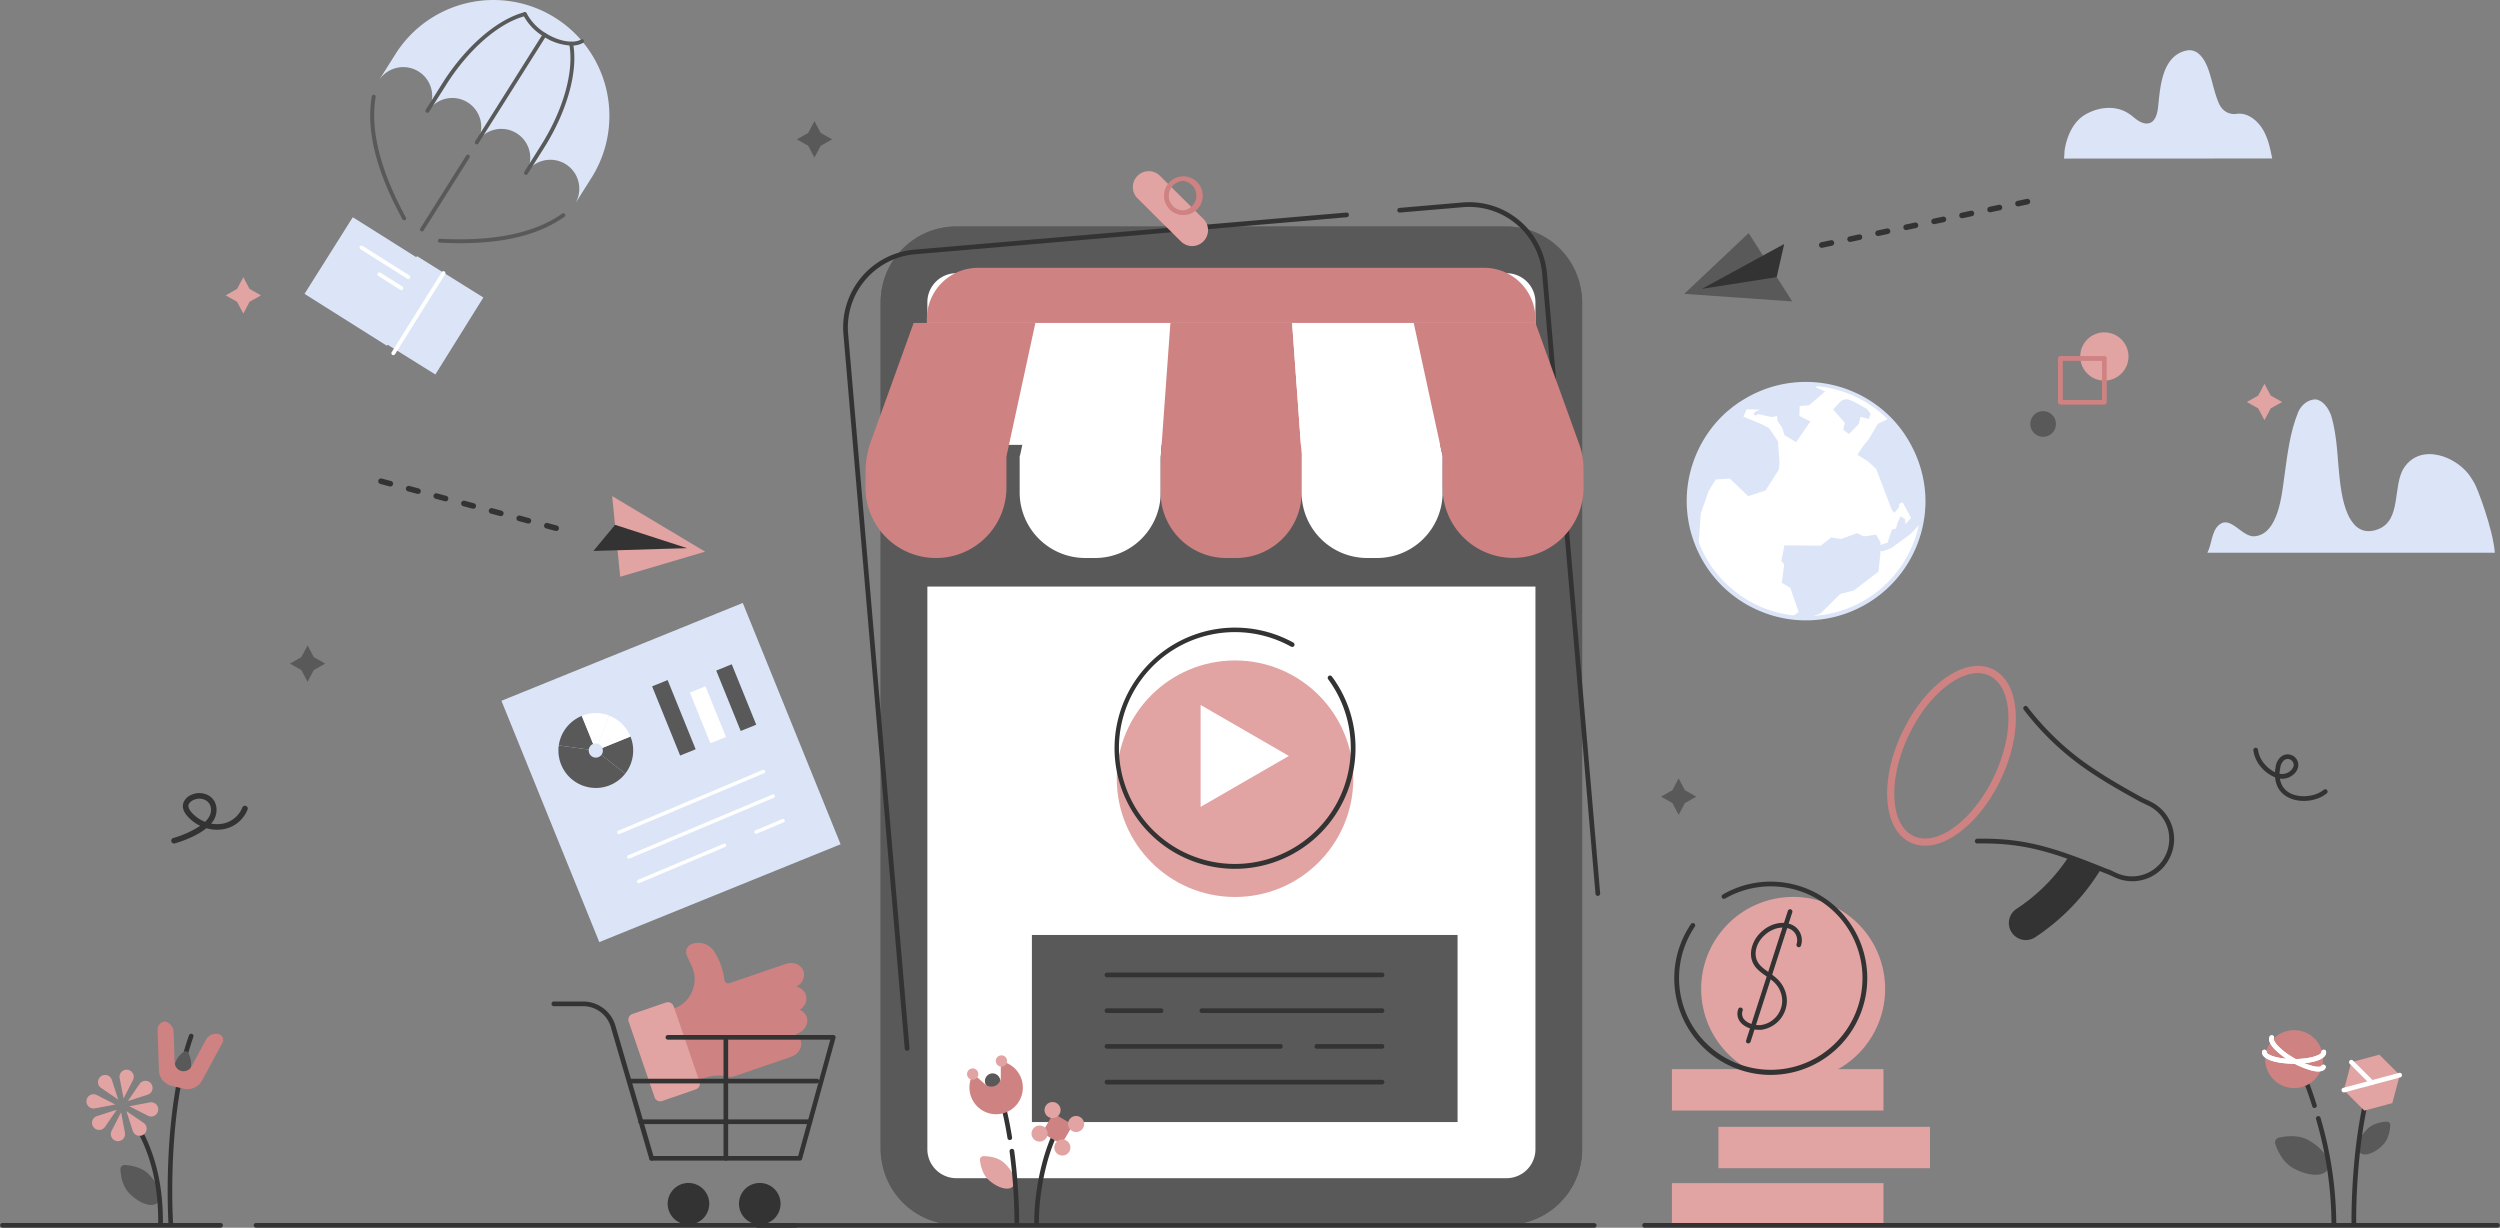 <svg xmlns="http://www.w3.org/2000/svg" viewBox="0 0 1011.53 496.76"><rect x="0" y="0" width="1011.53" height="496.76" fill="#808080" stroke="none"/><defs><style>.cls-1{fill:#595959;}.cls-2{fill:#fff;}.cls-3{fill:#dce5f7;}.cls-4{fill:#cf8282;}.cls-5{fill:#e2a3a3;}.cls-6{fill:#333;}</style></defs><title>Asset 5</title><g id="Layer_2" data-name="Layer 2"><g id="Layer_2-2" data-name="Layer 2"><rect class="cls-1" x="356.33" y="91.65" width="283.82" height="403.93" rx="30.61"/><path class="cls-2" d="M688.09,181.91A47.64,47.64,0,0,0,684,194.36c-.07.4-.14.8-.2,1.2l-.09.61a47.53,47.53,0,0,0,.12,13.79c.22,1.38.49,2.74.82,4.09l.15.58c.1.39.2.77.31,1.15.06.19.11.38.17.57.11.38.23.76.35,1.14.25.75.52,1.5.8,2.24a47.56,47.56,0,0,0,37.68,30h0a46.67,46.67,0,0,0,7.35.46,47.42,47.42,0,0,0,46.7-50,48.72,48.72,0,0,0-.62-5.53,47.66,47.66,0,0,0-4.46-13.49c-.35-.68-.71-1.35-1.09-2-.12-.22-.25-.44-.38-.66-.26-.44-.52-.88-.8-1.3a47.2,47.2,0,0,0-6.33-8h0a.34.34,0,0,0-.06-.06,47.6,47.6,0,0,0-28.9-13.76q-.49-.06-1-.09a47.54,47.54,0,0,0-27.77,6.38c-.21.11-.42.23-.62.36l-.77.47-.3.19h0l-.66.43-1.07.74c-.94.66-1.85,1.36-2.75,2.09-.4.34-.81.68-1.2,1A47.24,47.24,0,0,0,688.09,181.91Z"/><path class="cls-3" d="M722,220.63l-1.27,6.4,1.2,1.32-1,7.44,3.44,2.05,3.37,9.77-1.7,1.2-1.91.91h0a46.67,46.67,0,0,0,7.35.46h0l5.26-2.06,7.86-7.81,5.49-1.39,10-7.68.84-8.47.71.35,3.63-1.37,7.74-5.66,4.8-5.06.14-2.78-.35-8.4.56.39a48.72,48.72,0,0,0-.62-5.53,47.66,47.66,0,0,0-4.46-13.49c-.35-.68-.71-1.35-1.09-2-.12-.22-.25-.44-.38-.66-.26-.44-.52-.88-.79-1.31a39.53,39.53,0,0,0-6.34-7.95l-4.64,2.14L756,177.85l-2.27,2.77-2.2,3.37,4.11,2.55,3.46,3.16,6.33,16.58,1.06,1.25,1.83-2.25.13-1.41,1.41-.61,1,1.89.88,1.62,1.51,2.77L771,212.06l-.17-1.94-1.79-1.24-1.31,2.69-.58,2.31-1.7.46-1.69,5.18-2.88,1,0-1.12-1.81-3.1-5,.72-2.7-1.31-6.51,2.38-3.94-.63-4.2,3.31Z"/><path class="cls-3" d="M752.76,168.65l-.64,2.83-4,4.13-2.32-1.69.63-2.82-4.73-5.45,2.64-2.83a3.63,3.63,0,0,1,4.23-.95l1.94.86,4.93,2.77,1.36,1.77-.57,2.31Z"/><path class="cls-3" d="M688.09,181.91a47.36,47.36,0,0,0-1.64,37.82l.78-.07.23-2,.7-9.92,3.11-8.92L694.2,194l5.71-.36,7.43,7.13,7-2.3,5.33-8.31.34-3-.61-8.61-3.54-5.24-2.77-1.53-7.68-3.19,1.29-3,5.44.2-2.07.84-.51,1,.67.52,1.41-.61,1.64.43,3.5.78,2.22-.4.17,1.93,1.92,2.77.92,3,4.71,2.85,3.73-5.39,2.08-3-4.46-2.22.1-4,3.86-.34,6.41-5.56-3.81-1.67,1.25-1.06-.39-.23a48.61,48.61,0,0,0-30.45,7.31h0A47.28,47.28,0,0,0,688.09,181.91Z"/><path class="cls-3" d="M709.62,246.12A48,48,0,0,1,685.69,220c-.3-.77-.57-1.54-.82-2.28l-.36-1.15-.17-.58c-.11-.39-.22-.78-.32-1.17l-.15-.58c-.33-1.35-.61-2.75-.83-4.17a47.88,47.88,0,0,1-.12-14l.09-.62c.06-.4.13-.81.2-1.21a48.61,48.61,0,0,1,4.14-12.67,48.08,48.08,0,0,1,11.5-15.11l1.23-1c.91-.75,1.85-1.47,2.8-2.13l1.08-.75.06,0,.61-.4,0,0,.17-.1.09-.06.79-.49.64-.37a48.07,48.07,0,0,1,28.23-6.48l1,.09a48.62,48.62,0,0,1,29.4,14l0,0,0,0a48,48,0,0,1,6.45,8.1c.26.4.52.84.81,1.32l.39.67c.37.65.73,1.33,1.1,2.05A48.47,48.47,0,0,1,779,200.19a47.39,47.39,0,0,1-.33,8.74A48.36,48.36,0,0,1,724,250.54h0A48.21,48.21,0,0,1,709.62,246.12Zm-4.12-82.64-.58.38,0,0-1,.72c-.92.64-1.83,1.34-2.71,2.06-.39.32-.79.66-1.18,1a46.91,46.91,0,0,0-15.11,26.83c-.07.4-.13.79-.19,1.19,0,.2-.06.39-.09.59a46.34,46.34,0,0,0,.11,13.56c.22,1.37.49,2.73.81,4l.14.57c.1.37.2.75.31,1.12l.17.57c.11.37.22.74.35,1.11.23.71.49,1.45.78,2.21a46.76,46.76,0,0,0,37,29.47h0a46.67,46.67,0,0,0,48.08-67.33c-.36-.71-.71-1.35-1.07-2-.12-.22-.25-.44-.38-.66-.27-.46-.53-.88-.78-1.27a46.23,46.23,0,0,0-6.2-7.79l0,0,0,0a46.79,46.79,0,0,0-28.41-13.53c-.32,0-.65-.07-1-.09a46.47,46.47,0,0,0-27.29,6.26l-.59.36-.77.47-.08.05-.22.14h0Z"/><rect class="cls-3" x="218.83" y="259.88" width="105.36" height="105.36" transform="translate(-97.55 124.93) rotate(-22.07)"/><rect class="cls-2" x="283.05" y="278.14" width="6.78" height="22.12" transform="translate(-87.68 128.83) rotate(-22.07)"/><rect class="cls-1" x="294.5" y="269.07" width="6.78" height="26.38" transform="translate(-84.23 132.62) rotate(-22.07)"/><rect class="cls-1" x="269.28" y="275.31" width="6.78" height="30.21" transform="translate(-89.15 123.75) rotate(-22.07)"/><path class="cls-1" d="M238.24,303.3l-12.15-1.7a15.17,15.17,0,0,1,9.3-11.92L240,301A2.84,2.84,0,0,0,238.24,303.3Z"/><path class="cls-1" d="M246.76,317.71a15.13,15.13,0,0,1-20.67-16.11l12.15,1.7a2.87,2.87,0,0,0,5.09,2.16L253,313A15.18,15.18,0,0,1,246.76,317.71Z"/><path class="cls-1" d="M253,313l-9.68-7.52a2.85,2.85,0,0,0,.39-2.84L255.09,298A15.18,15.18,0,0,1,253,313Z"/><path class="cls-2" d="M255.09,298l-11.37,4.61a2.78,2.78,0,0,0-1.64-1.6l4.34-11.48A15.21,15.21,0,0,1,255.09,298Z"/><path class="cls-2" d="M242.08,301a2.74,2.74,0,0,0-2.08,0l-4.61-11.36a15.06,15.06,0,0,1,11-.14Z"/><path class="cls-2" d="M250.45,337.47a.71.71,0,0,1-.65-.43.7.7,0,0,1,.38-.92l58.36-24.56a.71.71,0,1,1,.55,1.3l-58.37,24.56A.81.81,0,0,1,250.45,337.47Z"/><path class="cls-2" d="M254.45,347.4a.71.71,0,0,1-.27-1.36l58.36-24.56a.71.71,0,0,1,.93.38.7.7,0,0,1-.38.92l-58.36,24.56A.71.71,0,0,1,254.45,347.4Z"/><path class="cls-2" d="M305.9,337.36a.71.71,0,0,1-.27-1.36l10.92-4.59a.7.7,0,1,1,.54,1.3l-10.91,4.59A.71.71,0,0,1,305.9,337.36Z"/><path class="cls-2" d="M258.46,357.32a.7.7,0,0,1-.28-1.35l34.66-14.58a.7.7,0,0,1,.92.37.72.72,0,0,1-.37.93l-34.66,14.58A.65.65,0,0,1,258.46,357.32Z"/><path class="cls-4" d="M322.1,399.22a5.05,5.05,0,0,1,3.95,3.24,5.26,5.26,0,0,1-2.54,6.12,4.92,4.92,0,0,1,2.9,3c.87,2.67-.89,5.63-3.84,6.64l-.57.2a4.79,4.79,0,0,1,1.94,2.44c.93,2.66-.84,5.71-3.82,6.73l-22.68,7.77a6.22,6.22,0,0,1-2.75.29h-.08a5.12,5.12,0,0,1-.54-.1l-.26-.06c-.31-.06-.62-.12-.93-.16a14.79,14.79,0,0,0-3.26-.12l-.88.08c-.33,0-.65.09-1,.15a18,18,0,0,0-2.57.67l-12,4.12s-9.94-29-9.94-29l9.75-3.34a11.64,11.64,0,0,0,3.09-1.62,11.45,11.45,0,0,0,2.88-3.1,12.4,12.4,0,0,0,1.07-2,13.49,13.49,0,0,0,1-4.07,12.41,12.41,0,0,0-.16-3.17,16.23,16.23,0,0,0-1.43-4c-.34-.71-.7-1.43-1-2.13-.19-.4-.38-.81-.55-1.21a3.5,3.5,0,0,1,2.16-4.67,7.59,7.59,0,0,1,8.83,2.91c.34.51.64,1,.92,1.5a26.43,26.43,0,0,1,3.1,8.83l.24,1.51a1.57,1.57,0,0,0,2.14,1.1l22.72-7.78c3-1,6.24.3,7.14,3A5.31,5.31,0,0,1,322.1,399.22Z"/><path class="cls-5" d="M272.52,407l10.55,30.79a2.28,2.28,0,0,1-.28,2,2.54,2.54,0,0,1-1.32,1L268,445.45a2.56,2.56,0,0,1-2.11-.19,2.07,2.07,0,0,1-.62-.52.71.71,0,0,1-.1-.14,2.06,2.06,0,0,1-.29-.55l-10.54-30.79a1.92,1.92,0,0,1-.11-.54,2.47,2.47,0,0,1,1.71-2.47l13.45-4.6a2.43,2.43,0,0,1,3,1.18A1.8,1.8,0,0,1,272.52,407Z"/><rect class="cls-2" x="365.78" y="101.1" width="264.93" height="385.04" rx="21.16"/><path class="cls-1" d="M609.54,110.54a11.73,11.73,0,0,1,11.72,11.72V465a11.72,11.72,0,0,1-11.72,11.71H386.94A11.73,11.73,0,0,1,375.22,465V122.26a11.74,11.74,0,0,1,11.72-11.72Zm0-18.89H386.94a30.61,30.61,0,0,0-30.61,30.61V465a30.61,30.61,0,0,0,30.61,30.6h222.6A30.6,30.6,0,0,0,640.15,465V122.26a30.6,30.6,0,0,0-30.61-30.61Z"/><rect class="cls-1" x="368.73" y="180" width="256.75" height="57.33"/><polygon class="cls-1" points="124.45 261.13 126.97 265.9 131.58 268.5 126.97 271.11 124.45 275.87 121.92 271.11 117.31 268.5 121.92 265.9 124.45 261.13"/><polygon class="cls-5" points="98.45 112.14 100.97 116.9 105.58 119.51 100.97 122.12 98.45 126.88 95.92 122.12 91.31 119.51 95.92 116.9 98.45 112.14"/><polygon class="cls-1" points="679.2 314.96 681.73 319.72 686.34 322.33 681.73 324.94 679.2 329.7 676.68 324.94 672.07 322.33 676.68 319.72 679.2 314.96"/><polygon class="cls-5" points="916.23 155.27 918.75 160.04 923.37 162.65 918.75 165.25 916.23 170.02 913.71 165.25 909.09 162.65 913.71 160.04 916.23 155.27"/><polygon class="cls-1" points="329.54 49.01 332.06 53.78 336.68 56.38 332.06 58.99 329.54 63.76 327.02 58.99 322.4 56.38 327.02 53.78 329.54 49.01"/><path class="cls-5" d="M851.45,154h0a9.76,9.76,0,0,1-9.76-9.76h0a9.76,9.76,0,0,1,9.76-9.76h0a9.76,9.76,0,0,1,9.76,9.76h0A9.76,9.76,0,0,1,851.45,154Z"/><path class="cls-1" d="M826.67,176.73h0a5.19,5.19,0,0,1-5.19-5.19h0a5.19,5.19,0,0,1,5.19-5.18h0a5.18,5.18,0,0,1,5.18,5.18h0A5.18,5.18,0,0,1,826.67,176.73Z"/><path class="cls-4" d="M851.45,163.7H833.69a1,1,0,0,1-1-.94V145a1,1,0,0,1,1-.94h17.76a.94.94,0,0,1,.94.94v17.76A.94.94,0,0,1,851.45,163.7Zm-16.82-1.89H850.5V146H834.63Z"/><path class="cls-6" d="M70.42,341.29a1.11,1.11,0,0,1-1.08-.81,1.13,1.13,0,0,1,.76-1.41A40.46,40.46,0,0,0,81,334.15a16.65,16.65,0,0,1-5-3.72c-1.62-1.77-2.27-3.5-1.93-5.14a5.46,5.46,0,0,1,3.13-3.59,7.79,7.79,0,0,1,6.81-.05,6.36,6.36,0,0,1,3.49,4.64,8.11,8.11,0,0,1-2.09,6.94,12.73,12.73,0,0,0,4.48.06,10.67,10.67,0,0,0,8.18-6.6,1.13,1.13,0,1,1,2.08.9,12.87,12.87,0,0,1-9.88,7.93,15.07,15.07,0,0,1-6.77-.42c-3.87,3.18-9.51,5.19-12.73,6.15A1.24,1.24,0,0,1,70.42,341.29Zm10.25-18.14a5.64,5.64,0,0,0-2.48.58c-.5.25-1.7.95-1.92,2s.63,2.32,1.38,3.14A14.27,14.27,0,0,0,83,332.53c1.69-1.66,2.7-3.61,2.29-5.83a4.1,4.1,0,0,0-2.27-3A5.25,5.25,0,0,0,80.67,323.15Z"/><path class="cls-3" d="M919.36,64.12c-.76-3.81-1.56-7.7-3.43-11.11-2.14-3.9-6.23-7.58-10.95-6.94-3.4.45-6-1.4-7.29-4.47-1.77-4.14-2.54-8.77-4-13-1.32-4-4.13-9.3-9.23-8.1-9.73,2.3-10.41,14.73-11.26,22.7-.31,3-1.34,7.24-5.23,6.74-2.54-.33-4.4-2.46-6.42-3.83-5.38-3.67-12.35-2.92-17.79.23-3.87,2.24-6.22,6.3-7.49,10.48a27.4,27.4,0,0,0-.93,4.18c0,.2-.19,3.16-.19,3.16Z"/><path class="cls-3" d="M893.13,223.63h116.31c-.78-9.74-7.15-26.36-8.34-28.27-.48-.78-.9-1.5-1.25-2.05-5.43-8.62-20.41-14.36-27.17-4-4.73,7.22-.8,21.3-10.63,24.89-11.29,4.13-14.13-10.71-15.13-18.32-1.24-9.34-1-18.92-3.79-28C942,165.1,940,162,936.91,161.6c-3.12,0-5.84,2.34-7,5.06-3.45,8.39-4.4,17.43-5.66,26.33-1,7.22-2.43,23.15-12,24-5.1.47-9.71-8.63-14.44-4.6C894.77,215,894.93,220.35,893.13,223.63Z"/><path class="cls-6" d="M932.14,324.06c-4.76,0-9.38-2.11-11-6.67a11.71,11.71,0,0,1-.62-2.88,14,14,0,0,1-5.62-4.09,12.74,12.74,0,0,1-3.16-6.84.94.94,0,1,1,1.88-.18,11,11,0,0,0,2.71,5.79,13.06,13.06,0,0,0,4.16,3.27,16,16,0,0,1,.27-2.15,6.36,6.36,0,0,1,2.48-4.37,4.3,4.3,0,0,1,6.59,4.44,5.38,5.38,0,0,1-1.69,2.82,6.76,6.76,0,0,1-5.12,1.87c-.18,0-.36,0-.54-.06a8.87,8.87,0,0,0,.44,1.74c2,5.59,9.15,6.15,13.56,4.76a4,4,0,0,0,.45-.15,11.45,11.45,0,0,0,3.31-1.81.94.94,0,0,1,1.33.15.93.93,0,0,1-.15,1.32,13.15,13.15,0,0,1-3.85,2.12l-.52.17A16.09,16.09,0,0,1,932.14,324.06Zm-9.82-11a5.2,5.2,0,0,0,.78.1,4.93,4.93,0,0,0,3.73-1.37A3.56,3.56,0,0,0,928,310a2.41,2.41,0,0,0-3.7-2.49,4.66,4.66,0,0,0-1.66,3.17A13.47,13.47,0,0,0,922.32,313.08Z"/><path class="cls-6" d="M322,496.72H103.7a.95.95,0,1,1,0-1.89H322a.95.95,0,0,1,0,1.89Z"/><path class="cls-6" d="M89.34,496.72H.94a.95.95,0,0,1,0-1.89h88.4a.95.95,0,0,1,0,1.89Z"/><path class="cls-6" d="M645.13,496.76H306.54a.95.95,0,0,1,0-1.89H645.13a.95.95,0,0,1,0,1.89Z"/><circle class="cls-5" cx="499.71" cy="315.08" r="47.85"/><path class="cls-6" d="M499.71,351.54A48.8,48.8,0,1,1,523.31,260a1,1,0,0,1,.37,1.29,1,1,0,0,1-1.29.36,46.9,46.9,0,1,0,15,13.18.94.94,0,1,1,1.51-1.12,48.34,48.34,0,0,1,9.56,29A48.85,48.85,0,0,1,499.71,351.54Z"/><polygon class="cls-2" points="521.49 305.86 503.64 316.16 485.78 326.47 485.78 305.86 485.78 285.24 503.64 295.55 521.49 305.86"/><rect class="cls-1" x="417.52" y="378.3" width="172.23" height="75.7"/><path class="cls-6" d="M559.28,395.42H448a.95.95,0,1,1,0-1.89H559.28a.95.95,0,0,1,0,1.89Z"/><path class="cls-6" d="M559.28,409.87H486.42a.95.95,0,1,1,0-1.89h72.86a.95.95,0,0,1,0,1.89Z"/><path class="cls-6" d="M469.86,409.87H448a.95.95,0,1,1,0-1.89h21.86a.95.95,0,0,1,0,1.89Z"/><path class="cls-6" d="M559.28,424.33H532.7a.95.95,0,0,1,0-1.89h26.58a.95.95,0,0,1,0,1.89Z"/><path class="cls-6" d="M518.16,424.33H448a.95.95,0,1,1,0-1.89h70.16a.95.95,0,0,1,0,1.89Z"/><path class="cls-6" d="M559.28,438.78H448a.95.95,0,1,1,0-1.89H559.28a.95.95,0,0,1,0,1.89Z"/><path class="cls-6" d="M323.65,469.6h-60a.94.94,0,1,1,0-1.88h59.3l13-47.05H270.15a.95.95,0,0,1,0-1.89h67a.94.94,0,0,1,.91,1.19l-13.52,48.94A.93.93,0,0,1,323.65,469.6Z"/><path class="cls-6" d="M263.63,469.6a.94.94,0,0,1-.91-.68l-15.59-53.43A11.72,11.72,0,0,0,236,407.11H224.2a.95.95,0,1,1,0-1.89H236a13.61,13.61,0,0,1,13,9.75l15.59,53.43a.94.94,0,0,1-.64,1.17A1.15,1.15,0,0,1,263.63,469.6Z"/><path class="cls-6" d="M299,487.05a8.41,8.41,0,1,0,8.41-8.41A8.41,8.41,0,0,0,299,487.05Z"/><path class="cls-6" d="M270.15,487.05a8.41,8.41,0,1,0,8.41-8.41A8.41,8.41,0,0,0,270.15,487.05Z"/><path class="cls-6" d="M293.68,469.6a.94.94,0,0,1-.94-.94V419.72a.94.94,0,0,1,1.88,0v48.94A.94.94,0,0,1,293.68,469.6Z"/><path class="cls-6" d="M327.74,454.81H259.31a.95.95,0,1,1,0-1.89h68.43a.95.95,0,0,1,0,1.89Z"/><path class="cls-6" d="M330.59,438.36H255.32a.95.95,0,0,1,0-1.89h75.27a.95.95,0,0,1,0,1.89Z"/><rect class="cls-5" x="676.48" y="432.6" width="85.59" height="16.74"/><rect class="cls-5" x="695.3" y="455.93" width="85.59" height="16.74"/><rect class="cls-5" x="676.48" y="478.71" width="85.59" height="16.74"/><path class="cls-6" d="M1010.59,496.72H665.53a.95.95,0,1,1,0-1.89h345.06a.95.95,0,0,1,0,1.89Z"/><circle class="cls-5" cx="725.52" cy="400.15" r="37.22" transform="translate(-67.46 159.97) rotate(-12.03)"/><path class="cls-6" d="M716.49,434.93a39.09,39.09,0,0,1-32.27-61.11.95.95,0,0,1,1.56,1.07A37.11,37.11,0,1,0,698,363.56a.94.94,0,1,1-.94-1.63A38.58,38.58,0,0,1,711.75,357a39.1,39.1,0,1,1,4.74,77.92Z"/><path class="cls-6" d="M711.68,416.68c-2.63,0-5.86-1-7.55-3.18a5.32,5.32,0,0,1-.81-5.2.94.94,0,0,1,1.79.6,3.45,3.45,0,0,0,.5,3.43c1.45,1.84,4.54,2.62,6.72,2.43A10,10,0,0,0,721.1,405a10.47,10.47,0,0,0-3.35-7.64,27.22,27.22,0,0,0-3-2.31c-2.67-1.85-5.42-3.77-6.12-7.39s.92-7.91,4.32-10.89,7.75-4.09,11.37-2.88a6.87,6.87,0,0,1,4.37,8.72.93.93,0,0,1-1.19.6,1,1,0,0,1-.6-1.2,5,5,0,0,0-.26-3.81,5,5,0,0,0-2.89-2.51c-3-1-6.66,0-9.55,2.5s-4.32,6-3.72,9.11c.56,2.86,2.89,4.49,5.35,6.2A27.71,27.71,0,0,1,719,396a12.39,12.39,0,0,1,4,9.05,12,12,0,0,1-10.49,11.64C712.23,416.66,712,416.68,711.68,416.68Z"/><path class="cls-6" d="M707.4,422.16a1,1,0,0,1-.29,0,.94.94,0,0,1-.61-1.19l16.89-52.43a.94.94,0,1,1,1.79.58L708.3,421.51A.94.94,0,0,1,707.4,422.16Z"/><path class="cls-6" d="M367,425.16a.94.94,0,0,1-.94-.86L341.26,135.1A31.58,31.58,0,0,1,370,101L544.81,86a.95.95,0,0,1,.16,1.89l-174.81,15a29.71,29.71,0,0,0-27,32.09L368,424.14a.94.94,0,0,1-.86,1Z"/><path class="cls-6" d="M646.5,362.52a1,1,0,0,1-.94-.86L624,110.83a29.7,29.7,0,0,0-32.09-27L566.39,86a.94.94,0,1,1-.16-1.88l25.56-2.2a31.59,31.59,0,0,1,34.13,28.74L647.45,361.5a1,1,0,0,1-.86,1Z"/><polygon class="cls-2" points="469.66 184.7 412.63 184.7 424.33 130.66 473.56 130.66 469.66 184.7"/><polygon class="cls-4" points="526.7 184.7 469.66 184.7 473.56 130.66 522.8 130.66 526.7 184.7"/><polygon class="cls-2" points="583.74 184.7 526.7 184.7 522.8 130.66 572.04 130.66 583.74 184.7"/><path class="cls-4" d="M369.68,130.65,352.3,178.81a35,35,0,0,0-2.07,11.6l-.05,6.85a28.52,28.52,0,0,0,28.52,28.52h0a28.52,28.52,0,0,0,28.52-28.52V184.7l11.7-54Z"/><path class="cls-2" d="M412.63,184.43h57a0,0,0,0,1,0,0v14.81a26.53,26.53,0,0,1-26.53,26.53h-4a26.53,26.53,0,0,1-26.53-26.53V184.43A0,0,0,0,1,412.63,184.43Z"/><path class="cls-4" d="M469.66,184.43h57a0,0,0,0,1,0,0v14.81a26.53,26.53,0,0,1-26.53,26.53h-4a26.53,26.53,0,0,1-26.53-26.53V184.43A0,0,0,0,1,469.66,184.43Z"/><path class="cls-2" d="M526.7,184.43h57a0,0,0,0,1,0,0v14.81a26.53,26.53,0,0,1-26.53,26.53h-4a26.53,26.53,0,0,1-26.53-26.53V184.43a0,0,0,0,1,0,0Z"/><path class="cls-4" d="M639,179.8l-17.74-49.15H572l11.7,54v12.56a28.52,28.52,0,0,0,28.52,28.52h0a28.52,28.52,0,0,0,28.52-28.52l-.06-7.9A28.62,28.62,0,0,0,639,179.8Z"/><path class="cls-4" d="M395.73,108.36h204.8a20.74,20.74,0,0,1,20.74,20.74v1.55a0,0,0,0,1,0,0H375a0,0,0,0,1,0,0V129.1A20.74,20.74,0,0,1,395.73,108.36Z"/><path class="cls-3" d="M239.35,71.89l-6.76,10.73a11.72,11.72,0,0,0-19.84-12.5,11.72,11.72,0,1,0-19.83-12.5,11.72,11.72,0,0,0-19.84-12.5,11.72,11.72,0,0,0-19.84-12.49L160,21.9a46.89,46.89,0,1,1,79.35,50Z"/><path class="cls-1" d="M212.8,70.75a.81.81,0,0,1-.42-.12.8.8,0,0,1-.24-1.09l6.75-10.72c9.12-14.47,13.49-30.18,11.42-41a.79.79,0,0,1,1.55-.3c2.14,11.21-2.32,27.36-11.63,42.15l-6.76,10.72A.79.79,0,0,1,212.8,70.75Z"/><path class="cls-1" d="M172.93,45.63a.81.81,0,0,1-.42-.12.79.79,0,0,1-.25-1.09L179,33.7C188.33,18.92,201,7.93,212,5a.79.79,0,1,1,.4,1.52c-10.66,2.82-22.93,13.54-32,28L173.6,45.26A.79.79,0,0,1,172.93,45.63Z"/><path class="cls-1" d="M192.92,58.41a.79.79,0,0,1-.67-1.21l27.42-43.52a.79.79,0,1,1,1.34.84L193.58,58A.77.77,0,0,1,192.92,58.41Z"/><path class="cls-1" d="M231.23,18.45a22.16,22.16,0,0,1-11.31-3.69A22,22,0,0,1,211.66,6a.78.78,0,1,1,1.42-.66,20.62,20.62,0,0,0,7.68,8.06c5.29,3.33,11.2,4.38,14.39,2.56a.8.8,0,0,1,1.08.3.79.79,0,0,1-.3,1.07A9.41,9.41,0,0,1,231.23,18.45Z"/><path class="cls-1" d="M186.27,98.4c-2.71,0-5.51-.07-8.41-.23A.79.79,0,0,1,178,96.6c21.72,1.16,38.37-2.26,49.47-10.17a.8.8,0,0,1,1.1.18.79.79,0,0,1-.19,1.1C218.27,94.88,204.46,98.4,186.27,98.4Z"/><path class="cls-1" d="M163.54,89.12a.81.81,0,0,1-.7-.41C152.17,69.16,148.11,52.9,150.43,39a.79.79,0,0,1,1.56.26C149.75,52.61,153.87,69,164.23,88a.8.8,0,0,1-.32,1.07A.74.74,0,0,1,163.54,89.12Z"/><path class="cls-1" d="M170.72,93.65a.72.72,0,0,1-.42-.13.78.78,0,0,1-.25-1.08l18.63-29.57a.79.79,0,0,1,1.33.84L171.39,93.28A.79.79,0,0,1,170.72,93.65Z"/><rect class="cls-3" x="155.57" y="109.27" width="31.6" height="36.65" transform="matrix(0.85, 0.53, -0.53, 0.85, 94.39, -71.71)"/><rect class="cls-3" x="129.94" y="95.58" width="39.4" height="36.65" transform="translate(83.75 -62.24) rotate(32.21)"/><path class="cls-2" d="M165.19,112.88a.81.81,0,0,1-.42-.12l-18.93-11.92a.8.8,0,0,1-.24-1.09.78.78,0,0,1,1.08-.25l18.93,11.93a.78.78,0,0,1,.25,1.08A.79.79,0,0,1,165.19,112.88Z"/><path class="cls-2" d="M162.37,117.37a.72.72,0,0,1-.42-.13l-8.84-5.57a.78.78,0,0,1-.25-1.08.79.79,0,0,1,1.09-.25l8.84,5.57a.79.79,0,0,1-.42,1.46Z"/><path class="cls-2" d="M159.15,143.71a.74.74,0,0,1-.42-.13.78.78,0,0,1-.25-1.08l20.3-32.42a.78.78,0,0,1,1.08-.25.79.79,0,0,1,.25,1.09l-20.29,32.42A.81.81,0,0,1,159.15,143.71Z"/><path class="cls-1" d="M934.12,461.37c6,3.39,9.52,8.65,7.78,11.76s-8,2.87-14.09-.51c-4.18-2.35-6.3-7.07-7.21-9.77a2,2,0,0,1,1.42-2.54C924.79,459.68,929.94,459,934.12,461.37Z"/><path class="cls-1" d="M964.15,463.26c-3.41,3.45-7.62,4.84-9.39,3.08s-.46-6,3-9.43c2.36-2.39,5.95-3,7.93-3.07a1.38,1.38,0,0,1,1.46,1.44C967,457.27,966.51,460.86,964.15,463.26Z"/><path class="cls-6" d="M944.35,496a1,1,0,0,1-1-1,153.82,153.82,0,0,0-6.25-42.21.94.94,0,1,1,1.81-.52A155.65,155.65,0,0,1,945.29,495,1,1,0,0,1,944.35,496Z"/><path class="cls-6" d="M936.48,448.31a.94.94,0,0,1-.9-.65,159.4,159.4,0,0,0-10.88-26.39.94.94,0,1,1,1.65-.92,161.56,161.56,0,0,1,11,26.73.94.94,0,0,1-.61,1.19A1,1,0,0,1,936.48,448.31Z"/><circle class="cls-4" cx="928.25" cy="428.55" r="11.72" transform="translate(424.6 1318.28) rotate(-85.27)"/><path class="cls-6" d="M952.46,496a1,1,0,0,1-1-.93c0-.36-.61-36.7,8.57-62.84a.94.94,0,0,1,1.21-.57.93.93,0,0,1,.57,1.2c-9.07,25.82-8.46,61.81-8.46,62.17a.94.94,0,0,1-.92,1Z"/><polygon class="cls-5" points="970.99 435.01 962.7 426.73 951.38 429.76 948.35 441.08 956.64 449.37 967.96 446.33 970.99 435.01"/><path class="cls-2" d="M928.25,430.39c-6.24,0-13-1.44-13-4.61a.95.95,0,1,1,1.89,0c0,.81,3.76,2.72,11.07,2.72s11.07-1.91,11.07-2.72a.95.95,0,1,1,1.89,0C941.21,429,934.49,430.39,928.25,430.39Z"/><path class="cls-2" d="M928.25,430.39c-6.24,0-13-1.44-13-4.61a.95.95,0,1,1,1.89,0c0,.81,3.76,2.72,11.07,2.72s11.07-1.91,11.07-2.72a.95.95,0,1,1,1.89,0C941.21,429,934.49,430.39,928.25,430.39Z"/><path class="cls-2" d="M937.94,433.52a11.14,11.14,0,0,1-2.48-.33,34.91,34.91,0,0,1-15.2-8.76c-2.47-2.65-2.38-4.25-1.88-5.13a.95.95,0,0,1,1.64.95c-.16.27.14,1.3,1.62,2.89a29.8,29.8,0,0,0,6.61,5,29.11,29.11,0,0,0,7.64,3.21c2.11.49,3.15.24,3.31,0a.95.95,0,1,1,1.64.94C940.47,432.89,939.67,433.52,937.94,433.52Z"/><path class="cls-2" d="M937.94,433.52a11.14,11.14,0,0,1-2.48-.33,34.91,34.91,0,0,1-15.2-8.76c-2.47-2.65-2.38-4.25-1.88-5.13a.95.95,0,0,1,1.64.95c-.16.27.14,1.3,1.62,2.89a29.8,29.8,0,0,0,6.61,5,29.11,29.11,0,0,0,7.64,3.21c2.11.49,3.15.24,3.31,0a.95.95,0,1,1,1.64.94C940.47,432.89,939.67,433.52,937.94,433.52Z"/><path class="cls-2" d="M948.35,442a.94.94,0,0,1-.24-1.85l22.64-6.07a.95.95,0,0,1,.49,1.83L948.6,442Z"/><path class="cls-2" d="M959.67,439a.94.94,0,0,1-.67-.28l-8.28-8.28a1,1,0,0,1,0-1.34.94.94,0,0,1,1.33,0l8.29,8.29a.95.95,0,0,1-.67,1.61Z"/><path class="cls-1" d="M52.34,482.85c4.16,4.22,9.28,5.9,11.45,3.76s.55-7.28-3.61-11.5c-2.87-2.91-7.25-3.59-9.68-3.74a1.67,1.67,0,0,0-1.77,1.75C48.84,475.55,49.46,479.94,52.34,482.85Z"/><path class="cls-6" d="M69.12,496.35a1,1,0,0,1-.94-.88c0-.44-2.91-44.72,8.28-76.57a.94.94,0,1,1,1.78.63C67.18,451,70,494.9,70.07,495.34a1,1,0,0,1-.88,1Z"/><path class="cls-6" d="M64.94,496.35h0a.94.94,0,0,1-.94-1c.25-20.36-5.43-32.59-9.73-40a.95.95,0,0,1,1.64-.95c4.4,7.62,10.23,20.16,10,41A.94.94,0,0,1,64.94,496.35Z"/><path class="cls-1" d="M77.23,432c-.81,3.49-2.92,6-4.72,5.56s-2.58-3.59-1.77-7.08a9.19,9.19,0,0,1,3.81-5,1,1,0,0,1,1.47.34A9.11,9.11,0,0,1,77.23,432Z"/><path class="cls-4" d="M89.94,422.06a2.44,2.44,0,0,0-1.68-3.71h0a4.64,4.64,0,0,0-4.84,2.19l-5.94,11a3.64,3.64,0,0,1-4,1.81h0a3.62,3.62,0,0,1-2.8-3.4l-.44-12.53a4.65,4.65,0,0,0-3.38-4.11h0a3.23,3.23,0,0,0-3.11,3.34s.55,16.55.59,16.88l0,.16a6.76,6.76,0,0,0,5.16,5.68l4.83,1.13a6.77,6.77,0,0,0,7.15-2.82l0,0Z"/><path class="cls-5" d="M50,444.44h0L53.8,437a2.87,2.87,0,0,0-2.14-4.16h0a2.87,2.87,0,0,0-3.25,3.37Z"/><path class="cls-5" d="M46.66,446.9h0l-8.27,1.55A2.87,2.87,0,0,1,35,445.21h0a2.87,2.87,0,0,1,4.16-2.15Z"/><path class="cls-5" d="M49,450.06h0l-3.84,7.48a2.88,2.88,0,0,0,2.14,4.17h0a2.89,2.89,0,0,0,3.25-3.38Z"/><path class="cls-5" d="M52.32,447.6h0l8.27-1.55A2.87,2.87,0,0,1,64,449.3h0a2.87,2.87,0,0,1-4.16,2.14Z"/><path class="cls-5" d="M47.84,444.93h0l-2.58-8a2.88,2.88,0,0,0-4.46-1.42h0a2.88,2.88,0,0,0,.09,4.68Z"/><path class="cls-5" d="M47.24,449h0l-4.75,6.94a2.88,2.88,0,0,1-4.68.1h0a2.88,2.88,0,0,1,1.42-4.46Z"/><path class="cls-5" d="M51.14,449.57h0l2.58,8A2.88,2.88,0,0,0,58.18,459h0a2.89,2.89,0,0,0-.1-4.69Z"/><path class="cls-5" d="M51.74,445.5h0l4.75-6.94a2.88,2.88,0,0,1,4.68-.1h0a2.88,2.88,0,0,1-1.43,4.46Z"/><polygon class="cls-2" points="718.89 112.11 713.97 112.61 713.92 104.32 712.88 102.71 718.89 112.11"/><polygon class="cls-1" points="712.88 102.71 707.52 94.31 681.46 118.9 725.18 121.96 718.89 112.11 712.88 102.71"/><polygon class="cls-6" points="721.91 98.72 688.61 116.87 718.87 112.12 721.91 98.72"/><path class="cls-6" d="M737.27,100.28A1.13,1.13,0,0,1,737,98l3.77-.8a1.13,1.13,0,0,1,.47,2.22l-3.77.8A1,1,0,0,1,737.27,100.28Zm11.32-2.39a1.13,1.13,0,0,1-.23-2.24l3.77-.8a1.13,1.13,0,1,1,.47,2.22l-3.77.79Zm11.33-2.4a1.13,1.13,0,0,1-.24-2.24l3.78-.8a1.13,1.13,0,0,1,.47,2.22l-3.78.8Zm11.32-2.39a1.14,1.14,0,0,1-.24-2.25l3.78-.8a1.13,1.13,0,0,1,.47,2.22l-3.78.8A.91.91,0,0,1,771.24,93.1Zm11.32-2.4a1.15,1.15,0,0,1-1.11-.9,1.13,1.13,0,0,1,.88-1.34l3.77-.8a1.13,1.13,0,0,1,1.34.87,1.14,1.14,0,0,1-.87,1.35l-3.77.79A1,1,0,0,1,782.56,90.7Zm11.32-2.4a1.13,1.13,0,0,1-.23-2.24l3.77-.8a1.13,1.13,0,1,1,.47,2.22l-3.77.8A1,1,0,0,1,793.88,88.3Zm11.33-2.39a1.14,1.14,0,0,1-.24-2.25l3.78-.79a1.13,1.13,0,1,1,.47,2.21l-3.78.8Zm11.32-2.4a1.13,1.13,0,0,1-.23-2.24l3.77-.8a1.13,1.13,0,0,1,.47,2.22l-3.78.8Z"/><polygon class="cls-2" points="248.84 212.34 253.46 214.13 249.76 221.54 249.95 223.45 248.84 212.34"/><polygon class="cls-5" points="249.95 223.45 250.93 233.37 285.3 223.21 247.68 200.72 248.84 212.34 249.95 223.45"/><polygon class="cls-6" points="240.09 222.93 278 221.79 248.87 212.35 240.09 222.93"/><path class="cls-6" d="M225,214.81a1.45,1.45,0,0,1-.29,0l-3.73-1a1.12,1.12,0,0,1-.8-1.38,1.13,1.13,0,0,1,1.38-.81l3.73,1a1.13,1.13,0,0,1-.29,2.23Zm-11.18-3a1.54,1.54,0,0,1-.3,0l-3.72-1a1.13,1.13,0,1,1,.58-2.19l3.73,1a1.14,1.14,0,0,1-.29,2.23Zm-11.19-3-.29,0-3.73-1a1.13,1.13,0,0,1,.59-2.19l3.72,1a1.13,1.13,0,0,1,.81,1.38A1.14,1.14,0,0,1,202.66,208.84Zm-11.18-3a1.43,1.43,0,0,1-.29,0l-3.73-1a1.13,1.13,0,0,1,.58-2.19l3.73,1a1.13,1.13,0,0,1-.29,2.23Zm-11.18-3a.92.92,0,0,1-.29,0l-3.73-1a1.13,1.13,0,1,1,.58-2.19l3.73,1a1.14,1.14,0,0,1,.8,1.39A1.12,1.12,0,0,1,180.3,202.88Zm-11.19-3a1,1,0,0,1-.29,0l-3.73-1a1.13,1.13,0,1,1,.59-2.19l3.73,1a1.13,1.13,0,0,1-.3,2.23Zm-11.18-3a1,1,0,0,1-.29,0l-3.73-1a1.13,1.13,0,1,1,.59-2.19l3.72,1a1.13,1.13,0,0,1-.29,2.23Z"/><path class="cls-5" d="M477.81,97.68,460.25,80.24a6.44,6.44,0,0,1,0-9.1h0a6.43,6.43,0,0,1,9.09,0l17.56,17.44a6.44,6.44,0,0,1,0,9.1h0A6.43,6.43,0,0,1,477.81,97.68Z"/><path class="cls-4" d="M478.79,87a7.75,7.75,0,0,1-5.53-2.28h0a7.84,7.84,0,1,1,11.09,0A7.73,7.73,0,0,1,478.81,87Zm-4.2-3.62a5.93,5.93,0,0,0,4.2,1.74h0a6,6,0,0,0,0-11.91h0a6,6,0,0,0-4.18,10.17Z"/><path class="cls-6" d="M419.47,496.48a1,1,0,0,1-1-.93c-.15-12.93,3.08-28.29,8.06-38.25a.95.95,0,0,1,1.69.85c-4.86,9.71-8,24.73-7.86,37.37a1,1,0,0,1-.93,1Z"/><rect class="cls-4" x="423.29" y="452.18" width="9.15" height="9.15" transform="translate(1038.15 317.99) rotate(120.32)"/><path class="cls-5" d="M422.74,450a3.25,3.25,0,1,0,2.32-4A3.25,3.25,0,0,0,422.74,450Z"/><path class="cls-5" d="M426.71,465.15a3.25,3.25,0,1,0,2.32-4A3.24,3.24,0,0,0,426.71,465.15Z"/><path class="cls-5" d="M436.26,457.92a3.25,3.25,0,1,0-4-2.32A3.26,3.26,0,0,0,436.26,457.92Z"/><path class="cls-5" d="M421.48,461.79a3.25,3.25,0,1,0-4-2.32A3.24,3.24,0,0,0,421.48,461.79Z"/><path class="cls-5" d="M400,477.39c3.71,3.36,8.12,4.54,9.84,2.64s.13-6.18-3.58-9.54c-2.57-2.32-6.29-2.69-8.34-2.7a1.41,1.41,0,0,0-1.42,1.56C396.72,471.39,397.45,475.06,400,477.39Z"/><path class="cls-6" d="M408.57,461.28a.94.94,0,0,1-.93-.79,154.47,154.47,0,0,0-3.79-17.35.95.95,0,1,1,1.82-.52,156.72,156.72,0,0,1,3.83,17.57.93.93,0,0,1-.78,1.08Z"/><path class="cls-6" d="M411.42,496.48h0a1,1,0,0,1-.93-1,226.82,226.82,0,0,0-2-29.53.95.95,0,1,1,1.88-.26,230.16,230.16,0,0,1,2,29.82A1,1,0,0,1,411.42,496.48Z"/><path class="cls-1" d="M402.89,440.23a3.1,3.1,0,1,0-4.1-1.54A3.1,3.1,0,0,0,402.89,440.23Z"/><path class="cls-4" d="M393.23,444.51a10.8,10.8,0,1,0,11.71-15.11l0,6.42a3.83,3.83,0,0,1-2.24,3.5h0a3.84,3.84,0,0,1-4.11-.61l-4.81-4.25A10.77,10.77,0,0,0,393.23,444.51Z"/><path class="cls-5" d="M406.12,431.37a2.28,2.28,0,1,0-3-1.13A2.28,2.28,0,0,0,406.12,431.37Z"/><path class="cls-5" d="M394.49,436.66a2.28,2.28,0,1,0-3-1.13A2.28,2.28,0,0,0,394.49,436.66Z"/><path class="cls-6" d="M850.06,351.63a87.2,87.2,0,0,1-26.63,27.61,6.84,6.84,0,0,1-9.49-2,7.26,7.26,0,0,1-.61-1.13,6.87,6.87,0,0,1,2.57-8.37A73.64,73.64,0,0,0,837,346.66C841,348.07,845.24,349.71,850.06,351.63Z"/><path class="cls-6" d="M862.76,356.56a16.91,16.91,0,0,1-5.71-1,16.28,16.28,0,0,1-1.6-.65L853,353.76a1.09,1.09,0,0,1-.3-.07c-1-.41-2-.8-3-1.18-5.45-2.17-9.48-3.7-13.05-5-13.54-4.77-23.12-6.4-36.59-6.24a.93.93,0,0,1-1-.93,1,1,0,0,1,.93-1c13.72-.16,23.46,1.5,37.24,6.35,3.59,1.27,7.64,2.8,13.12,5l2.66,1.06a1,1,0,0,1,.41.09l2.78,1.31a15.08,15.08,0,0,0,18.33-4.37,14.49,14.49,0,0,0,1.57-2.54c0-.08.09-.17.13-.27a15,15,0,0,0-5.8-19.36,12.66,12.66,0,0,0-1.36-.72l-2.78-1.32-.05,0c-3.62-2-6.75-3.75-9.55-5.38-4-2.3-7.3-4.37-10.27-6.34A112.52,112.52,0,0,1,818.8,287.1a.95.95,0,0,1,1.49-1.17,110.45,110.45,0,0,0,27.24,25.37c2.93,1.95,6.26,4,10.17,6.29,2.78,1.62,5.88,3.37,9.49,5.34l2.75,1.31a17.16,17.16,0,0,1,1.52.81A16.85,16.85,0,0,1,878,346.84l-.14.29a16.79,16.79,0,0,1-15.1,9.43Z"/><path class="cls-4" d="M773,340.89c-5.49-2.59-8.81-8.75-9.36-17.35-.52-8.28,1.59-17.94,6-27.18s10.48-17,17.21-21.86c7-5,13.86-6.38,19.34-3.8s8.82,8.76,9.36,17.36c.53,8.28-1.58,17.93-5.94,27.17s-10.48,17-17.21,21.86c-6,4.33-11.9,5.93-16.92,4.67A13.56,13.56,0,0,1,773,340.89Zm15.51-64c-6.33,4.57-12.11,11.93-16.27,20.73-8.45,17.89-7.54,36.12,2,40.63s24.21-6.37,32.66-24.26c4.15-8.8,6.16-17.94,5.67-25.74-.48-7.48-3.21-12.77-7.69-14.88a10.28,10.28,0,0,0-1.88-.68C798.85,271.63,793.79,273.08,788.52,276.88Z"/></g></g></svg>